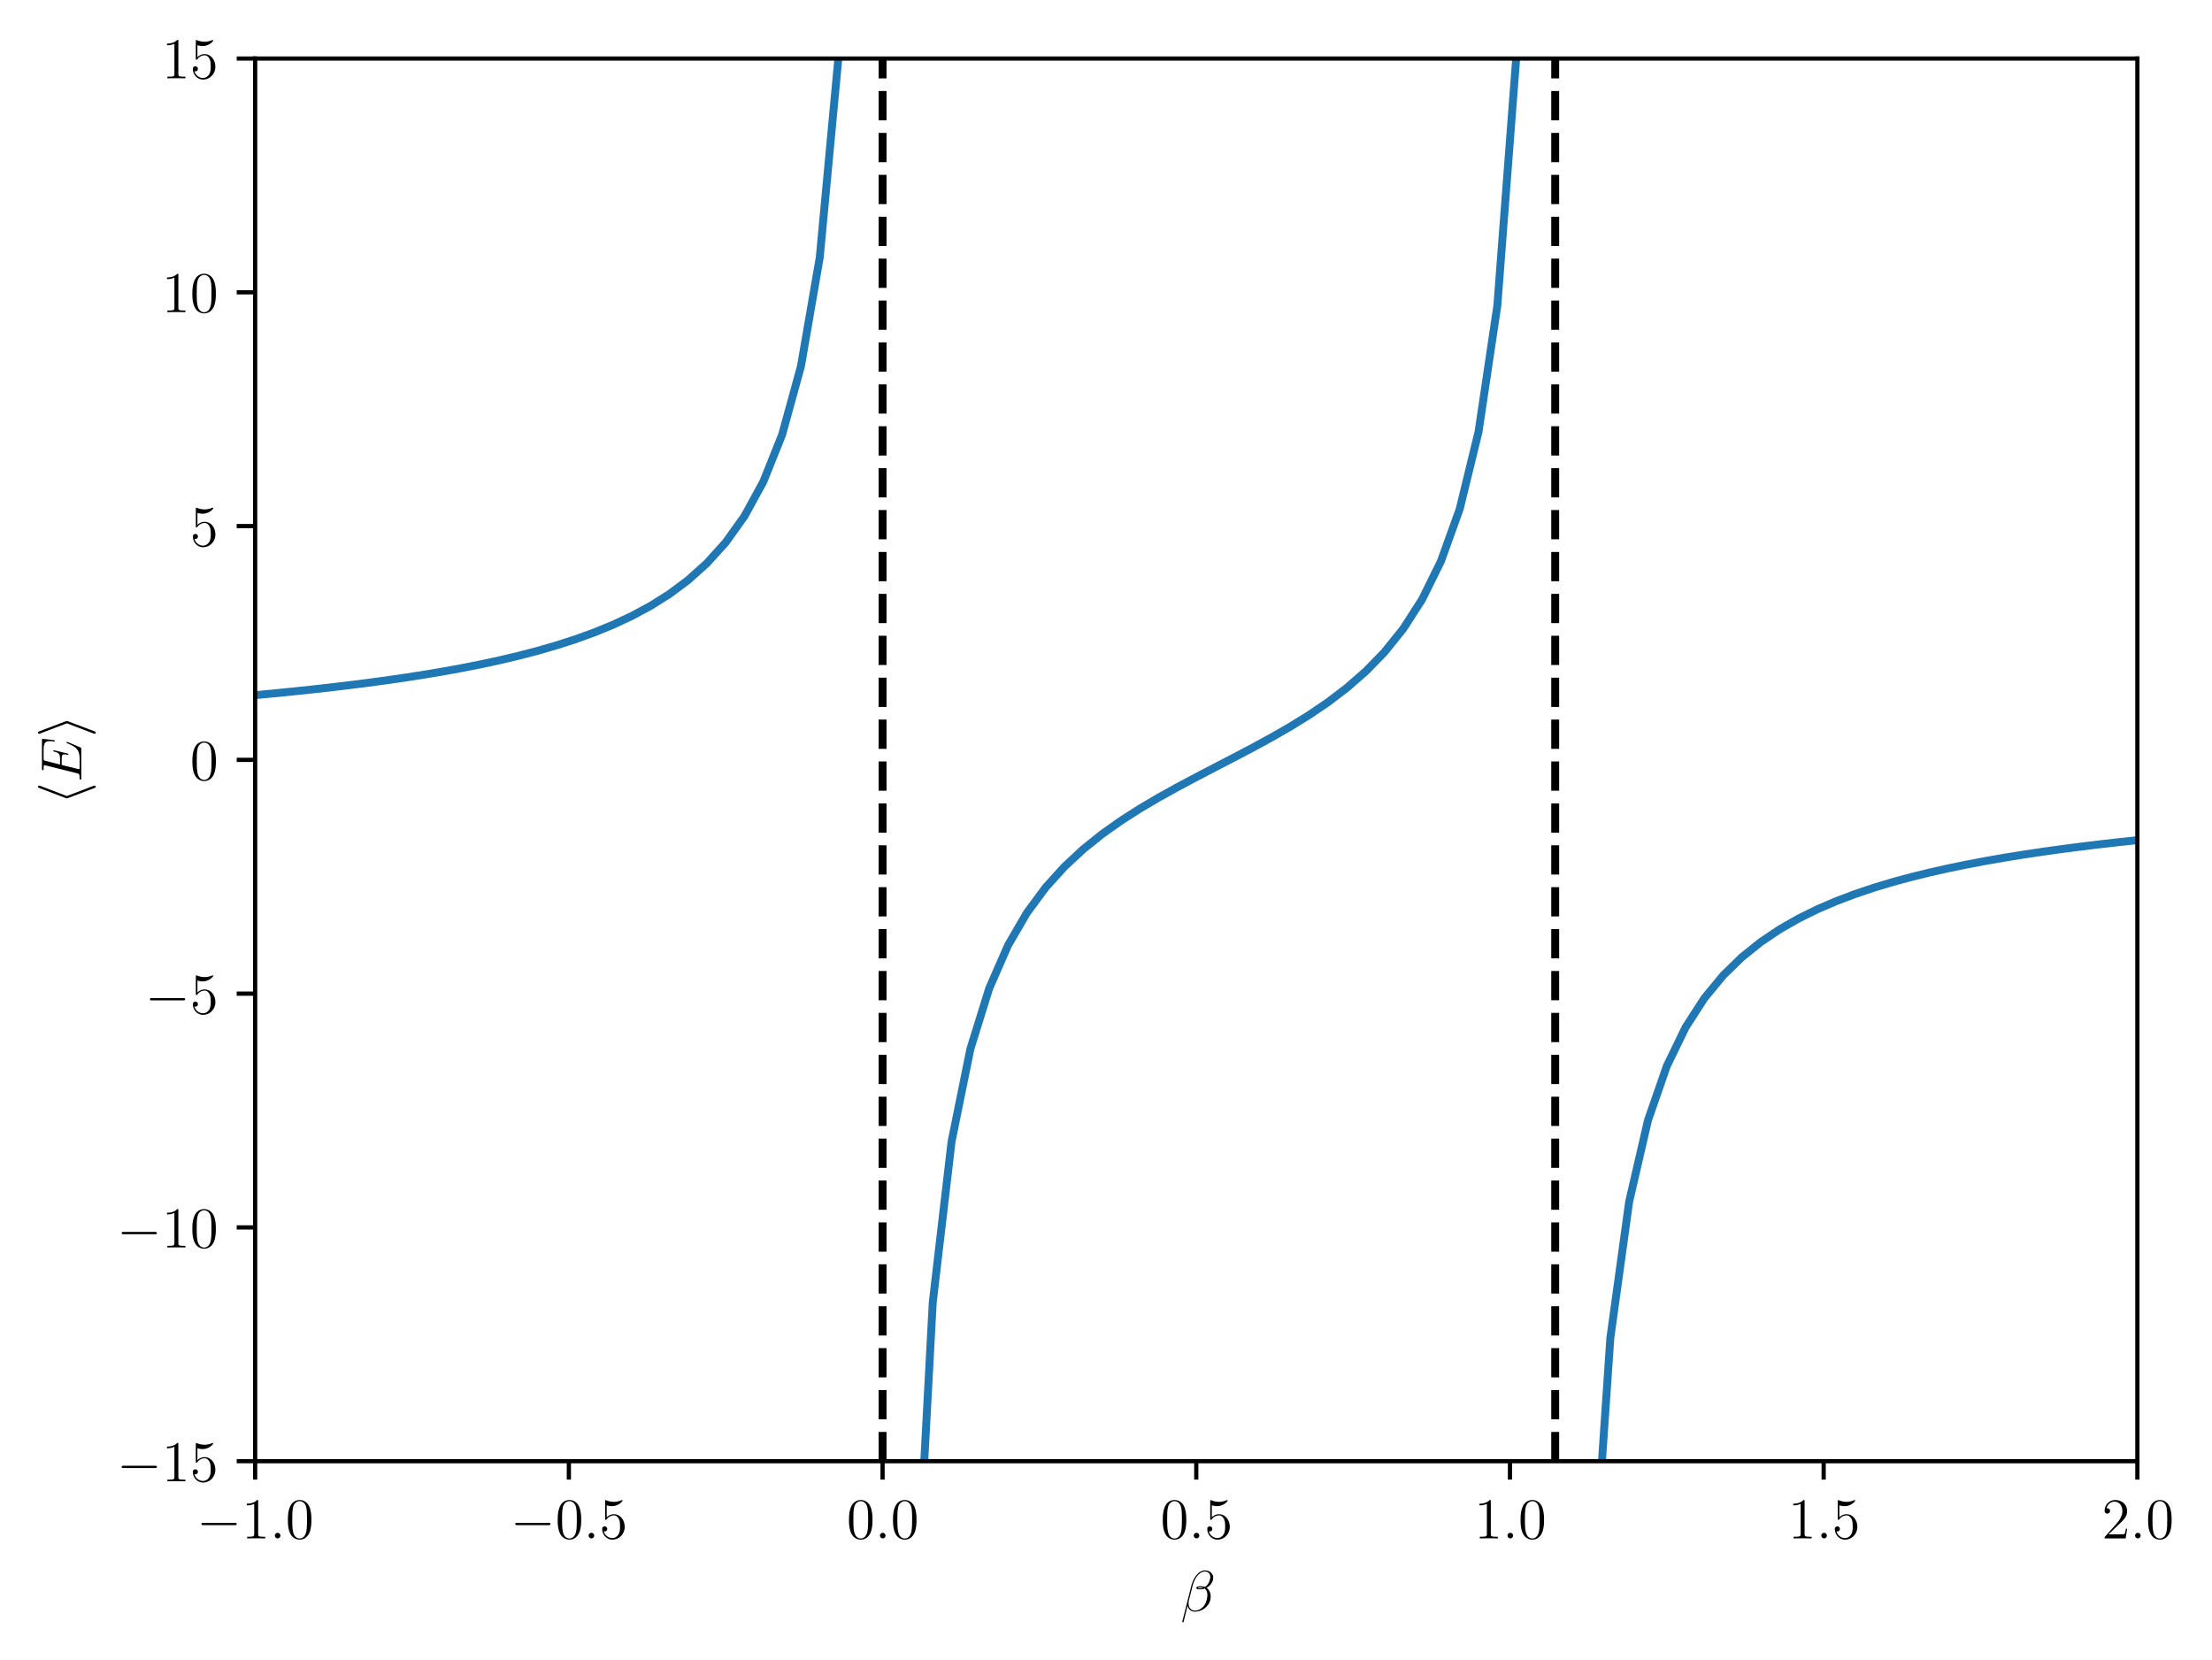 <?xml version="1.0" encoding="UTF-8" standalone="no"?>
<!-- Created with Inkscape (http://www.inkscape.org/) -->

<svg
   version="1.1"
   id="svg1"
   width="559.452"
   height="419.887"
   viewBox="0 0 559.452 419.887"
   sodipodi:docname="plotE.pdf"
   xmlns:inkscape="http://www.inkscape.org/namespaces/inkscape"
   xmlns:sodipodi="http://sodipodi.sourceforge.net/DTD/sodipodi-0.dtd"
   xmlns="http://www.w3.org/2000/svg"
   xmlns:svg="http://www.w3.org/2000/svg">
  <defs
     id="defs1">
    <clipPath
       clipPathUnits="userSpaceOnUse"
       id="clipPath53">
      <path
         d="M 48.413,37.775 H 405.533 v 266.112 H 48.413 Z"
         id="path53" />
    </clipPath>
    <clipPath
       clipPathUnits="userSpaceOnUse"
       id="clipPath55">
      <path
         d="M 48.413,37.775 H 405.533 v 266.112 H 48.413 Z"
         id="path55" />
    </clipPath>
    <clipPath
       clipPathUnits="userSpaceOnUse"
       id="clipPath57">
      <path
         d="M 48.413,37.775 H 405.533 v 266.112 H 48.413 Z"
         id="path57" />
    </clipPath>
    <clipPath
       clipPathUnits="userSpaceOnUse"
       id="clipPath59">
      <path
         d="M 48.413,37.775 H 405.533 v 266.112 H 48.413 Z"
         id="path59" />
    </clipPath>
    <clipPath
       clipPathUnits="userSpaceOnUse"
       id="clipPath61">
      <path
         d="M 48.413,37.775 H 405.533 v 266.112 H 48.413 Z"
         id="path61" />
    </clipPath>
  </defs>
  <sodipodi:namedview
     id="namedview1"
     pagecolor="#ffffff"
     bordercolor="#000000"
     borderopacity="0.25"
     inkscape:showpageshadow="2"
     inkscape:pageopacity="0.0"
     inkscape:pagecheckerboard="0"
     inkscape:deskcolor="#d1d1d1">
    <inkscape:page
       x="0"
       y="0"
       inkscape:label="1"
       id="page1"
       width="559.452"
       height="419.887"
       margin="0"
       bleed="0" />
  </sodipodi:namedview>
  <g
     id="g1"
     inkscape:groupmode="layer"
     inkscape:label="1">
    <path
       id="path1"
       d="m 48.413,37.775 v -3.5"
       style="fill:#000000;fill-opacity:1;fill-rule:nonzero;stroke:#000000;stroke-width:0.8;stroke-linecap:butt;stroke-linejoin:round;stroke-miterlimit:10;stroke-dasharray:none;stroke-opacity:1"
       transform="matrix(1.333,0,0,-1.333,0,419.887)" />
    <g
       id="g2"
       aria-label="−1.0"
       transform="matrix(1.333,0,0,1.333,49.728,389.063)">
      <path
         id="path2"
         d="m 7.605,-2.742 c 0,-0.211 -0.211,-0.211 -0.363,-0.211 H 1.265 c -0.152,0 -0.352,0 -0.352,0.211 0,0.223 0.199,0.223 0.352,0.223 h 5.977 c 0.152,0 0.363,0 0.363,-0.223 z m 0,0"
         style="fill:#000000;fill-opacity:1;fill-rule:nonzero;stroke:none" />
      <path
         id="path3"
         d="M 13.013,-3.35826e-5 V -0.316 h -0.34 c -0.961,0 -0.996,-0.129 -0.996,-0.527 V -7.02 c 0,-0.258 0,-0.27 -0.211,-0.27 -0.27,0.293 -0.82,0.703 -1.945,0.703 v 0.316 c 0.258,0 0.797,0 1.406,-0.281 v 5.707 c 0,0.398 -0.035,0.527 -0.996,0.527 H 9.591 V -3.35826e-5 C 9.884,-0.023 10.95,-0.023 11.302,-0.023 c 0.363,0 1.418,0 1.711,0.023 z m 0,0"
         style="fill:#000000;fill-opacity:1;fill-rule:nonzero;stroke:none" />
      <path
         id="path4"
         d="m 15.905,-0.527 c 0,-0.316 -0.258,-0.539 -0.527,-0.539 -0.316,0 -0.539,0.27 -0.539,0.527 0,0.316 0.27,0.539 0.527,0.539 0.316,0 0.539,-0.258 0.539,-0.527 z m 0,0"
         style="fill:#000000;fill-opacity:1;fill-rule:nonzero;stroke:none" />
      <path
         id="path5"
         d="m 21.779,-3.504 c 0,-0.914 -0.059,-1.805 -0.445,-2.637 -0.457,-0.902 -1.242,-1.148 -1.781,-1.148 -0.633,0 -1.418,0.316 -1.816,1.23 -0.305,0.691 -0.422,1.371 -0.422,2.555 0,1.055 0.082,1.863 0.48,2.637 0.422,0.832 1.184,1.102 1.746,1.102 0.949,0 1.5,-0.574 1.816,-1.207 0.398,-0.82 0.422,-1.898 0.422,-2.531 z m -0.832,-0.129 c 0,0.727 0,1.559 -0.117,2.227 -0.211,1.207 -0.902,1.418 -1.289,1.418 -0.352,0 -1.066,-0.199 -1.266,-1.395 -0.129,-0.656 -0.129,-1.488 -0.129,-2.25 0,-0.902 0,-1.711 0.176,-2.355 0.188,-0.738 0.75,-1.078 1.219,-1.078 0.422,0 1.055,0.246 1.266,1.195 0.141,0.621 0.141,1.488 0.141,2.238 z m 0,0"
         style="fill:#000000;fill-opacity:1;fill-rule:nonzero;stroke:none" />
    </g>
    <path
       id="path6"
       d="m 107.933,37.775 v -3.5"
       style="fill:#000000;fill-opacity:1;fill-rule:nonzero;stroke:#000000;stroke-width:0.8;stroke-linecap:butt;stroke-linejoin:round;stroke-miterlimit:10;stroke-dasharray:none;stroke-opacity:1"
       transform="matrix(1.333,0,0,-1.333,0,419.887)" />
    <g
       id="g6"
       aria-label="−0.5"
       transform="matrix(1.333,0,0,1.333,129.088,389.063)">
      <path
         id="path7"
         d="m 7.604,-2.742 c 0,-0.211 -0.211,-0.211 -0.363,-0.211 H 1.264 c -0.152,0 -0.352,0 -0.352,0.211 0,0.223 0.199,0.223 0.352,0.223 h 5.977 c 0.152,0 0.363,0 0.363,-0.223 z m 0,0"
         style="fill:#000000;fill-opacity:1;fill-rule:nonzero;stroke:none" />
      <path
         id="path8"
         d="m 13.434,-3.504 c 0,-0.914 -0.059,-1.805 -0.445,-2.637 -0.457,-0.902 -1.242,-1.148 -1.781,-1.148 -0.633,0 -1.418,0.316 -1.816,1.23 -0.305,0.691 -0.422,1.371 -0.422,2.555 0,1.055 0.082,1.863 0.48,2.637 0.422,0.832 1.184,1.102 1.746,1.102 0.949,0 1.5,-0.574 1.816,-1.207 0.398,-0.82 0.422,-1.898 0.422,-2.531 z m -0.832,-0.129 c 0,0.727 0,1.559 -0.117,2.227 -0.211,1.207 -0.902,1.418 -1.289,1.418 -0.352,0 -1.066,-0.199 -1.266,-1.395 -0.129,-0.656 -0.129,-1.488 -0.129,-2.25 0,-0.902 0,-1.711 0.176,-2.355 0.187,-0.738 0.75,-1.078 1.219,-1.078 0.422,0 1.055,0.246 1.266,1.195 0.141,0.621 0.141,1.488 0.141,2.238 z m 0,0"
         style="fill:#000000;fill-opacity:1;fill-rule:nonzero;stroke:none" />
      <path
         id="path9"
         d="m 15.904,-0.527 c 0,-0.316 -0.258,-0.539 -0.527,-0.539 -0.316,0 -0.539,0.27 -0.539,0.527 0,0.316 0.27,0.539 0.527,0.539 0.316,0 0.539,-0.258 0.539,-0.527 z m 0,0"
         style="fill:#000000;fill-opacity:1;fill-rule:nonzero;stroke:none" />
      <path
         id="path10"
         d="m 21.687,-2.203 c 0,-1.301 -0.867,-2.391 -2.027,-2.391 -0.621,0 -1.102,0.281 -1.383,0.586 v -2.273 c 0.469,0.152 0.855,0.164 0.973,0.164 1.242,0 2.027,-0.902 2.027,-1.055 0,-0.047 -0.023,-0.105 -0.094,-0.105 0,0 -0.035,0 -0.141,0.047 -0.609,0.258 -1.137,0.293 -1.418,0.293 -0.727,0 -1.242,-0.223 -1.453,-0.305 -0.07,-0.035 -0.105,-0.035 -0.105,-0.035 -0.094,0 -0.094,0.07 -0.094,0.246 v 3.246 c 0,0.199 0,0.27 0.141,0.27 0.047,0 0.059,-0.012 0.176,-0.141 0.305,-0.457 0.82,-0.715 1.359,-0.715 0.586,0 0.867,0.539 0.961,0.727 0.188,0.422 0.199,0.961 0.199,1.371 0,0.422 0,1.043 -0.316,1.535 -0.234,0.398 -0.668,0.668 -1.148,0.668 -0.715,0 -1.43,-0.492 -1.629,-1.289 0.059,0.023 0.117,0.035 0.176,0.035 0.188,0 0.48,-0.105 0.48,-0.48 0,-0.305 -0.211,-0.48 -0.48,-0.48 -0.199,0 -0.48,0.094 -0.48,0.516 0,0.937 0.738,2.004 1.957,2.004 1.242,0 2.32,-1.043 2.32,-2.437 z m 0,0"
         style="fill:#000000;fill-opacity:1;fill-rule:nonzero;stroke:none" />
    </g>
    <path
       id="path11"
       d="m 167.453,37.775 v -3.5"
       style="fill:#000000;fill-opacity:1;fill-rule:nonzero;stroke:#000000;stroke-width:0.8;stroke-linecap:butt;stroke-linejoin:round;stroke-miterlimit:10;stroke-dasharray:none;stroke-opacity:1"
       transform="matrix(1.333,0,0,-1.333,0,419.887)" />
    <g
       id="g11"
       aria-label="0.0"
       transform="matrix(1.333,0,0,1.333,214.13,389.063)">
      <path
         id="path12"
         d="m 4.909,-3.504 c 0,-0.914 -0.059,-1.805 -0.445,-2.637 -0.457,-0.902 -1.242,-1.148 -1.781,-1.148 -0.633,0 -1.418,0.316 -1.816,1.23 -0.305,0.691 -0.422,1.371 -0.422,2.555 0,1.055 0.082,1.863 0.48,2.637 0.422,0.832 1.184,1.102 1.746,1.102 0.949,0 1.5,-0.574 1.816,-1.207 0.398,-0.82 0.422,-1.898 0.422,-2.531 z M 4.077,-3.633 c 0,0.727 0,1.559 -0.117,2.227 -0.211,1.207 -0.902,1.418 -1.289,1.418 -0.352,0 -1.066,-0.199 -1.266,-1.395 -0.129,-0.656 -0.129,-1.488 -0.129,-2.25 0,-0.902 0,-1.711 0.176,-2.355 0.188,-0.738 0.75,-1.078 1.219,-1.078 0.422,0 1.055,0.246 1.266,1.195 0.141,0.621 0.141,1.488 0.141,2.238 z m 0,0"
         style="fill:#000000;fill-opacity:1;fill-rule:nonzero;stroke:none" />
      <path
         id="path13"
         d="m 7.382,-0.527 c 0,-0.316 -0.258,-0.539 -0.527,-0.539 -0.316,0 -0.539,0.27 -0.539,0.527 0,0.316 0.27,0.539 0.527,0.539 0.316,0 0.539,-0.258 0.539,-0.527 z m 0,0"
         style="fill:#000000;fill-opacity:1;fill-rule:nonzero;stroke:none" />
      <path
         id="path14"
         d="m 13.256,-3.504 c 0,-0.914 -0.059,-1.805 -0.445,-2.637 -0.457,-0.902 -1.242,-1.148 -1.781,-1.148 -0.633,0 -1.418,0.316 -1.816,1.23 -0.305,0.691 -0.422,1.371 -0.422,2.555 0,1.055 0.082,1.863 0.48,2.637 0.422,0.832 1.184,1.102 1.746,1.102 0.949,0 1.5,-0.574 1.816,-1.207 0.398,-0.82 0.422,-1.898 0.422,-2.531 z m -0.832,-0.129 c 0,0.727 0,1.559 -0.117,2.227 -0.211,1.207 -0.902,1.418 -1.289,1.418 -0.352,0 -1.066,-0.199 -1.266,-1.395 -0.129,-0.656 -0.129,-1.488 -0.129,-2.25 0,-0.902 0,-1.711 0.176,-2.355 0.188,-0.738 0.75,-1.078 1.219,-1.078 0.422,0 1.055,0.246 1.266,1.195 0.141,0.621 0.141,1.488 0.141,2.238 z m 0,0"
         style="fill:#000000;fill-opacity:1;fill-rule:nonzero;stroke:none" />
    </g>
    <path
       id="path15"
       d="m 226.973,37.775 v -3.5"
       style="fill:#000000;fill-opacity:1;fill-rule:nonzero;stroke:#000000;stroke-width:0.8;stroke-linecap:butt;stroke-linejoin:round;stroke-miterlimit:10;stroke-dasharray:none;stroke-opacity:1"
       transform="matrix(1.333,0,0,-1.333,0,419.887)" />
    <g
       id="g15"
       aria-label="0.5"
       transform="matrix(1.333,0,0,1.333,293.49,389.063)">
      <path
         id="path16"
         d="m 4.909,-3.504 c 0,-0.914 -0.059,-1.805 -0.445,-2.637 -0.457,-0.902 -1.242,-1.148 -1.781,-1.148 -0.633,0 -1.418,0.316 -1.816,1.23 -0.305,0.691 -0.422,1.371 -0.422,2.555 0,1.055 0.082,1.863 0.48,2.637 0.422,0.832 1.184,1.102 1.746,1.102 0.949,0 1.5,-0.574 1.816,-1.207 0.398,-0.82 0.422,-1.898 0.422,-2.531 z M 4.077,-3.633 c 0,0.727 0,1.559 -0.117,2.227 -0.211,1.207 -0.902,1.418 -1.289,1.418 -0.352,0 -1.066,-0.199 -1.266,-1.395 -0.129,-0.656 -0.129,-1.488 -0.129,-2.25 0,-0.902 0,-1.711 0.176,-2.355 0.188,-0.738 0.75,-1.078 1.219,-1.078 0.422,0 1.055,0.246 1.266,1.195 0.141,0.621 0.141,1.488 0.141,2.238 z m 0,0"
         style="fill:#000000;fill-opacity:1;fill-rule:nonzero;stroke:none" />
      <path
         id="path17"
         d="m 7.382,-0.527 c 0,-0.316 -0.258,-0.539 -0.527,-0.539 -0.316,0 -0.539,0.27 -0.539,0.527 0,0.316 0.27,0.539 0.527,0.539 0.316,0 0.539,-0.258 0.539,-0.527 z m 0,0"
         style="fill:#000000;fill-opacity:1;fill-rule:nonzero;stroke:none" />
      <path
         id="path18"
         d="m 13.162,-2.203 c 0,-1.301 -0.867,-2.391 -2.027,-2.391 -0.621,0 -1.102,0.281 -1.383,0.586 v -2.273 c 0.469,0.152 0.855,0.164 0.973,0.164 1.242,0 2.027,-0.902 2.027,-1.055 0,-0.047 -0.023,-0.105 -0.094,-0.105 0,0 -0.035,0 -0.141,0.047 -0.609,0.258 -1.137,0.293 -1.418,0.293 -0.727,0 -1.242,-0.223 -1.453,-0.305 -0.07,-0.035 -0.105,-0.035 -0.105,-0.035 -0.094,0 -0.094,0.07 -0.094,0.246 v 3.246 c 0,0.199 0,0.27 0.141,0.27 0.047,0 0.059,-0.012 0.176,-0.141 0.305,-0.457 0.82,-0.715 1.359,-0.715 0.586,0 0.867,0.539 0.961,0.727 0.188,0.422 0.199,0.961 0.199,1.371 0,0.422 0,1.043 -0.316,1.535 -0.234,0.398 -0.668,0.668 -1.148,0.668 -0.715,0 -1.43,-0.492 -1.629,-1.289 0.059,0.023 0.117,0.035 0.176,0.035 0.188,0 0.48,-0.105 0.48,-0.48 0,-0.305 -0.211,-0.48 -0.48,-0.48 -0.199,0 -0.48,0.094 -0.48,0.516 0,0.937 0.738,2.004 1.957,2.004 1.242,0 2.32,-1.043 2.32,-2.437 z m 0,0"
         style="fill:#000000;fill-opacity:1;fill-rule:nonzero;stroke:none" />
    </g>
    <path
       id="path19"
       d="m 286.493,37.775 v -3.5"
       style="fill:#000000;fill-opacity:1;fill-rule:nonzero;stroke:#000000;stroke-width:0.8;stroke-linecap:butt;stroke-linejoin:round;stroke-miterlimit:10;stroke-dasharray:none;stroke-opacity:1"
       transform="matrix(1.333,0,0,-1.333,0,419.887)" />
    <g
       id="g19"
       aria-label="1.0"
       transform="matrix(1.333,0,0,1.333,372.85,389.063)">
      <path
         id="path20"
         d="M 4.489,-3.35826e-5 V -0.316 H 4.15 c -0.961,0 -0.996,-0.129 -0.996,-0.527 V -7.02 c 0,-0.258 0,-0.27 -0.211,-0.27 -0.27,0.293 -0.82,0.703 -1.945,0.703 v 0.316 c 0.258,0 0.797,0 1.406,-0.281 v 5.707 c 0,0.398 -0.035,0.527 -0.996,0.527 H 1.068 V -3.35826e-5 C 1.361,-0.023 2.427,-0.023 2.779,-0.023 c 0.363,0 1.418,0 1.711,0.023 z m 0,0"
         style="fill:#000000;fill-opacity:1;fill-rule:nonzero;stroke:none" />
      <path
         id="path21"
         d="m 7.381,-0.527 c 0,-0.316 -0.258,-0.539 -0.527,-0.539 -0.316,0 -0.539,0.27 -0.539,0.527 0,0.316 0.27,0.539 0.527,0.539 0.316,0 0.539,-0.258 0.539,-0.527 z m 0,0"
         style="fill:#000000;fill-opacity:1;fill-rule:nonzero;stroke:none" />
      <path
         id="path22"
         d="m 13.255,-3.504 c 0,-0.914 -0.059,-1.805 -0.445,-2.637 -0.457,-0.902 -1.242,-1.148 -1.781,-1.148 -0.633,0 -1.418,0.316 -1.816,1.23 -0.305,0.691 -0.422,1.371 -0.422,2.555 0,1.055 0.082,1.863 0.48,2.637 0.422,0.832 1.184,1.102 1.746,1.102 0.949,0 1.5,-0.574 1.816,-1.207 0.398,-0.82 0.422,-1.898 0.422,-2.531 z m -0.832,-0.129 c 0,0.727 0,1.559 -0.117,2.227 -0.211,1.207 -0.902,1.418 -1.289,1.418 -0.352,0 -1.066,-0.199 -1.266,-1.395 -0.129,-0.656 -0.129,-1.488 -0.129,-2.25 0,-0.902 0,-1.711 0.176,-2.355 0.188,-0.738 0.75,-1.078 1.219,-1.078 0.422,0 1.055,0.246 1.266,1.195 0.141,0.621 0.141,1.488 0.141,2.238 z m 0,0"
         style="fill:#000000;fill-opacity:1;fill-rule:nonzero;stroke:none" />
    </g>
    <path
       id="path23"
       d="m 346.013,37.775 v -3.5"
       style="fill:#000000;fill-opacity:1;fill-rule:nonzero;stroke:#000000;stroke-width:0.8;stroke-linecap:butt;stroke-linejoin:round;stroke-miterlimit:10;stroke-dasharray:none;stroke-opacity:1"
       transform="matrix(1.333,0,0,-1.333,0,419.887)" />
    <g
       id="g23"
       aria-label="1.5"
       transform="matrix(1.333,0,0,1.333,452.21,389.063)">
      <path
         id="path24"
         d="M 4.489,-3.35826e-5 V -0.316 H 4.149 c -0.961,0 -0.996,-0.129 -0.996,-0.527 V -7.02 c 0,-0.258 0,-0.27 -0.211,-0.27 -0.27,0.293 -0.82,0.703 -1.945,0.703 v 0.316 c 0.258,0 0.797,0 1.406,-0.281 v 5.707 c 0,0.398 -0.035,0.527 -0.996,0.527 H 1.067 V -3.35826e-5 C 1.36,-0.023 2.427,-0.023 2.778,-0.023 c 0.363,0 1.418,0 1.711,0.023 z m 0,0"
         style="fill:#000000;fill-opacity:1;fill-rule:nonzero;stroke:none" />
      <path
         id="path25"
         d="m 7.381,-0.527 c 0,-0.316 -0.258,-0.539 -0.527,-0.539 -0.316,0 -0.539,0.27 -0.539,0.527 0,0.316 0.27,0.539 0.527,0.539 0.316,0 0.539,-0.258 0.539,-0.527 z m 0,0"
         style="fill:#000000;fill-opacity:1;fill-rule:nonzero;stroke:none" />
      <path
         id="path26"
         d="m 13.164,-2.203 c 0,-1.301 -0.867,-2.391 -2.027,-2.391 -0.621,0 -1.102,0.281 -1.383,0.586 v -2.273 c 0.469,0.152 0.855,0.164 0.973,0.164 1.242,0 2.027,-0.902 2.027,-1.055 0,-0.047 -0.023,-0.105 -0.094,-0.105 0,0 -0.035,0 -0.141,0.047 -0.609,0.258 -1.137,0.293 -1.418,0.293 -0.727,0 -1.242,-0.223 -1.453,-0.305 -0.07,-0.035 -0.105,-0.035 -0.105,-0.035 -0.094,0 -0.094,0.07 -0.094,0.246 v 3.246 c 0,0.199 0,0.27 0.141,0.27 0.047,0 0.059,-0.012 0.176,-0.141 0.305,-0.457 0.82,-0.715 1.359,-0.715 0.586,0 0.867,0.539 0.961,0.727 0.188,0.422 0.199,0.961 0.199,1.371 0,0.422 0,1.043 -0.316,1.535 -0.234,0.398 -0.668,0.668 -1.148,0.668 -0.715,0 -1.43,-0.492 -1.629,-1.289 0.059,0.023 0.117,0.035 0.176,0.035 0.188,0 0.48,-0.105 0.48,-0.48 0,-0.305 -0.211,-0.48 -0.48,-0.48 -0.199,0 -0.48,0.094 -0.48,0.516 0,0.937 0.738,2.004 1.957,2.004 1.242,0 2.32,-1.043 2.32,-2.437 z m 0,0"
         style="fill:#000000;fill-opacity:1;fill-rule:nonzero;stroke:none" />
    </g>
    <path
       id="path27"
       d="m 405.533,37.775 v -3.5"
       style="fill:#000000;fill-opacity:1;fill-rule:nonzero;stroke:#000000;stroke-width:0.8;stroke-linecap:butt;stroke-linejoin:round;stroke-miterlimit:10;stroke-dasharray:none;stroke-opacity:1"
       transform="matrix(1.333,0,0,-1.333,0,419.887)" />
    <g
       id="g27"
       aria-label="2.0"
       transform="matrix(1.333,0,0,1.333,531.57,389.063)">
      <path
         id="path28"
         d="m 4.817,-1.84 h -0.234 c -0.035,0.188 -0.117,0.785 -0.234,0.961 -0.07,0.105 -0.703,0.105 -1.031,0.105 H 1.289 C 1.594,-1.031 2.262,-1.734 2.543,-1.992 c 1.664,-1.535 2.273,-2.109 2.273,-3.188 0,-1.266 -0.996,-2.109 -2.262,-2.109 -1.277,0 -2.016,1.09 -2.016,2.027 0,0.562 0.48,0.562 0.516,0.562 0.223,0 0.516,-0.164 0.516,-0.516 0,-0.305 -0.211,-0.516 -0.516,-0.516 -0.105,0 -0.129,0 -0.152,0.012 0.199,-0.75 0.797,-1.254 1.512,-1.254 0.926,0 1.5,0.785 1.5,1.793 0,0.926 -0.539,1.734 -1.16,2.438 L 0.539,-0.258 V -3.35826e-5 H 4.535 Z m 0,0"
         style="fill:#000000;fill-opacity:1;fill-rule:nonzero;stroke:none" />
      <path
         id="path29"
         d="m 7.38,-0.527 c 0,-0.316 -0.258,-0.539 -0.527,-0.539 -0.316,0 -0.539,0.27 -0.539,0.527 0,0.316 0.27,0.539 0.527,0.539 0.316,0 0.539,-0.258 0.539,-0.527 z m 0,0"
         style="fill:#000000;fill-opacity:1;fill-rule:nonzero;stroke:none" />
      <path
         id="path30"
         d="m 13.257,-3.504 c 0,-0.914 -0.059,-1.805 -0.445,-2.637 -0.457,-0.902 -1.242,-1.148 -1.781,-1.148 -0.633,0 -1.418,0.316 -1.816,1.23 -0.305,0.691 -0.422,1.371 -0.422,2.555 0,1.055 0.082,1.863 0.48,2.637 0.422,0.832 1.184,1.102 1.746,1.102 0.949,0 1.5,-0.574 1.816,-1.207 0.398,-0.82 0.422,-1.898 0.422,-2.531 z m -0.832,-0.129 c 0,0.727 0,1.559 -0.117,2.227 -0.211,1.207 -0.902,1.418 -1.289,1.418 -0.352,0 -1.066,-0.199 -1.266,-1.395 -0.129,-0.656 -0.129,-1.488 -0.129,-2.25 0,-0.902 0,-1.711 0.176,-2.355 0.188,-0.738 0.75,-1.078 1.219,-1.078 0.422,0 1.055,0.246 1.266,1.195 0.141,0.621 0.141,1.488 0.141,2.238 z m 0,0"
         style="fill:#000000;fill-opacity:1;fill-rule:nonzero;stroke:none" />
    </g>
    <path
       id="path31"
       d="m 5.626,-2.051 c 0.059,-0.234 0.082,-0.48 0.082,-0.715 0,-0.422 -0.094,-0.832 -0.316,-1.16 -0.129,-0.199 -0.281,-0.375 -0.48,-0.492 0.117,-0.059 0.234,-0.141 0.352,-0.223 0.434,-0.328 0.75,-0.785 0.879,-1.266 0.023,-0.129 0.047,-0.27 0.047,-0.41 0,-0.328 -0.105,-0.633 -0.305,-0.867 -0.281,-0.352 -0.738,-0.539 -1.242,-0.539 -1.301,0 -2.262,1.5 -2.625,2.988 l -1.699,6.75 c 0,0.082 0.047,0.105 0.094,0.105 h 0.059 c 0.047,0 0.082,-0.012 0.094,-0.059 l 0.762,-3.082 c 0.152,0.668 0.645,1.125 1.406,1.125 0.609,0 1.254,-0.199 1.816,-0.621 0.527,-0.398 0.926,-0.949 1.078,-1.535 z m -0.68,-0.047 c -0.129,0.516 -0.375,1.031 -0.809,1.418 -0.398,0.375 -0.914,0.586 -1.406,0.586 -0.785,0 -1.219,-0.621 -1.219,-1.395 0,-0.176 0.023,-0.363 0.07,-0.562 l 0.668,-2.648 c 0.34,-1.383 1.184,-2.812 2.391,-2.812 0.363,0 0.668,0.164 0.844,0.445 0.105,0.164 0.152,0.363 0.152,0.574 0,0.176 -0.035,0.352 -0.082,0.539 -0.105,0.422 -0.293,0.832 -0.645,1.148 -0.094,0.082 -0.199,0.164 -0.293,0.223 -0.223,-0.082 -0.469,-0.129 -0.727,-0.129 -0.375,0 -0.82,0 -0.891,0.258 0,0.035 -0.012,0.082 -0.012,0.082 0,0.246 0.434,0.246 0.797,0.246 0.258,0 0.527,-0.047 0.797,-0.152 0.152,0.129 0.27,0.281 0.352,0.457 0.105,0.223 0.152,0.492 0.152,0.762 0,0.305 -0.059,0.633 -0.141,0.961 z M 4.302,-4.43 c -0.176,0.059 -0.34,0.094 -0.504,0.094 -0.234,0 -0.574,0 -0.551,-0.07 0.023,-0.094 0.375,-0.094 0.633,-0.094 0.152,0 0.281,0.023 0.422,0.07 z m 0,0"
       style="fill:#000000;fill-opacity:1;fill-rule:nonzero;stroke:none"
       aria-label="β"
       transform="matrix(1.333,0,0,1.333,298.592,407.446)" />
    <path
       id="path32"
       d="m 48.413,37.775 h -3.5"
       style="fill:#000000;fill-opacity:1;fill-rule:nonzero;stroke:#000000;stroke-width:0.8;stroke-linecap:butt;stroke-linejoin:round;stroke-miterlimit:10;stroke-dasharray:none;stroke-opacity:1"
       transform="matrix(1.333,0,0,-1.333,0,419.887)" />
    <g
       id="g32"
       aria-label="−15"
       transform="matrix(1.333,0,0,1.333,29.545,374.625)">
      <path
         id="path33"
         d="m 7.607,-2.742 c 0,-0.211 -0.211,-0.211 -0.363,-0.211 H 1.267 c -0.152,0 -0.352,0 -0.352,0.211 0,0.223 0.199,0.223 0.352,0.223 h 5.977 c 0.152,0 0.363,0 0.363,-0.223 z m 0,0"
         style="fill:#000000;fill-opacity:1;fill-rule:nonzero;stroke:none" />
      <path
         id="path34"
         d="M 13.012,1.442783e-4 V -0.316 h -0.34 c -0.961,0 -0.996,-0.129 -0.996,-0.527 V -7.019 c 0,-0.258 0,-0.27 -0.211,-0.27 -0.27,0.293 -0.82,0.703 -1.945,0.703 v 0.316 c 0.258,0 0.797,0 1.406,-0.281 v 5.707 c 0,0.398 -0.035,0.527 -0.996,0.527 H 9.59 V 1.442783e-4 C 9.883,-0.023 10.949,-0.023 11.301,-0.023 c 0.363,0 1.418,0 1.711,0.023 z M 18.699,-2.203 c 0,-1.301 -0.867,-2.391 -2.027,-2.391 -0.621,0 -1.102,0.281 -1.383,0.586 v -2.273 c 0.469,0.152 0.855,0.164 0.973,0.164 1.242,0 2.027,-0.902 2.027,-1.055 0,-0.047 -0.023,-0.105 -0.094,-0.105 0,0 -0.035,0 -0.141,0.047 -0.609,0.258 -1.137,0.293 -1.418,0.293 -0.727,0 -1.242,-0.223 -1.453,-0.305 -0.07,-0.035 -0.105,-0.035 -0.105,-0.035 -0.094,0 -0.094,0.07 -0.094,0.246 v 3.246 c 0,0.199 0,0.27 0.141,0.27 0.047,0 0.059,-0.012 0.176,-0.141 0.305,-0.457 0.82,-0.715 1.359,-0.715 0.586,0 0.867,0.539 0.961,0.727 0.188,0.422 0.199,0.961 0.199,1.371 0,0.422 0,1.043 -0.316,1.535 -0.234,0.398 -0.668,0.668 -1.148,0.668 -0.715,0 -1.43,-0.492 -1.629,-1.289 0.059,0.023 0.117,0.035 0.176,0.035 0.188,0 0.48,-0.105 0.48,-0.48 0,-0.305 -0.211,-0.48 -0.48,-0.48 -0.199,0 -0.48,0.094 -0.48,0.516 0,0.938 0.738,2.004 1.957,2.004 1.242,0 2.32,-1.043 2.32,-2.438 z m 0,0"
         style="fill:#000000;fill-opacity:1;fill-rule:nonzero;stroke:none" />
    </g>
    <path
       id="path35"
       d="m 48.413,82.127 h -3.5"
       style="fill:#000000;fill-opacity:1;fill-rule:nonzero;stroke:#000000;stroke-width:0.8;stroke-linecap:butt;stroke-linejoin:round;stroke-miterlimit:10;stroke-dasharray:none;stroke-opacity:1"
       transform="matrix(1.333,0,0,-1.333,0,419.887)" />
    <g
       id="g35"
       aria-label="−10"
       transform="matrix(1.333,0,0,1.333,29.545,315.489)">
      <path
         id="path36"
         d="m 7.607,-2.743 c 0,-0.211 -0.211,-0.211 -0.363,-0.211 H 1.267 c -0.152,0 -0.352,0 -0.352,0.211 0,0.223 0.199,0.223 0.352,0.223 h 5.977 c 0.152,0 0.363,0 0.363,-0.223 z m 0,0"
         style="fill:#000000;fill-opacity:1;fill-rule:nonzero;stroke:none" />
      <path
         id="path37"
         d="M 13.012,-3.947842e-4 V -0.317 h -0.34 c -0.961,0 -0.996,-0.129 -0.996,-0.527 V -7.02 c 0,-0.258 0,-0.27 -0.211,-0.27 -0.27,0.293 -0.82,0.703 -1.945,0.703 v 0.316 c 0.258,0 0.797,0 1.406,-0.281 v 5.707 c 0,0.398 -0.035,0.527 -0.996,0.527 H 9.59 V -3.947842e-4 C 9.883,-0.024 10.949,-0.024 11.301,-0.024 c 0.363,0 1.418,0 1.711,0.023 z M 18.792,-3.504 c 0,-0.914 -0.059,-1.805 -0.445,-2.637 -0.457,-0.902 -1.242,-1.148 -1.781,-1.148 -0.633,0 -1.418,0.316 -1.816,1.23 -0.305,0.691 -0.422,1.371 -0.422,2.555 0,1.055 0.082,1.863 0.48,2.637 0.422,0.832 1.184,1.102 1.746,1.102 0.949,0 1.5,-0.574 1.816,-1.207 0.398,-0.82 0.422,-1.898 0.422,-2.531 z m -0.832,-0.129 c 0,0.727 0,1.559 -0.117,2.227 -0.211,1.207 -0.902,1.418 -1.289,1.418 -0.352,0 -1.066,-0.199 -1.266,-1.395 -0.129,-0.656 -0.129,-1.488 -0.129,-2.25 0,-0.902 0,-1.711 0.176,-2.355 0.188,-0.738 0.75,-1.078 1.219,-1.078 0.422,0 1.055,0.246 1.266,1.195 0.141,0.621 0.141,1.488 0.141,2.238 z m 0,0"
         style="fill:#000000;fill-opacity:1;fill-rule:nonzero;stroke:none" />
    </g>
    <path
       id="path38"
       d="m 48.413,126.479 h -3.5"
       style="fill:#000000;fill-opacity:1;fill-rule:nonzero;stroke:#000000;stroke-width:0.8;stroke-linecap:butt;stroke-linejoin:round;stroke-miterlimit:10;stroke-dasharray:none;stroke-opacity:1"
       transform="matrix(1.333,0,0,-1.333,0,419.887)" />
    <g
       id="g38"
       aria-label="−5"
       transform="matrix(1.333,0,0,1.333,36.699,256.353)">
      <path
         id="path39"
         d="m 7.606,-2.743 c 0,-0.211 -0.211,-0.211 -0.363,-0.211 H 1.266 c -0.152,0 -0.352,0 -0.352,0.211 0,0.223 0.199,0.223 0.352,0.223 h 5.977 c 0.152,0 0.363,0 0.363,-0.223 z m 0,0"
         style="fill:#000000;fill-opacity:1;fill-rule:nonzero;stroke:none" />
      <path
         id="path40"
         d="m 13.339,-2.204 c 0,-1.301 -0.867,-2.391 -2.027,-2.391 -0.621,0 -1.102,0.281 -1.383,0.586 v -2.273 c 0.469,0.152 0.855,0.164 0.973,0.164 1.242,0 2.027,-0.902 2.027,-1.055 0,-0.047 -0.023,-0.105 -0.094,-0.105 0,0 -0.035,0 -0.141,0.047 -0.609,0.258 -1.137,0.293 -1.418,0.293 -0.727,0 -1.242,-0.223 -1.453,-0.305 -0.07,-0.035 -0.105,-0.035 -0.105,-0.035 -0.094,0 -0.094,0.07 -0.094,0.246 v 3.246 c 0,0.199 0,0.27 0.141,0.27 0.047,0 0.059,-0.012 0.176,-0.141 0.305,-0.457 0.82,-0.715 1.359,-0.715 0.586,0 0.867,0.539 0.961,0.727 0.188,0.422 0.199,0.961 0.199,1.371 0,0.422 0,1.043 -0.316,1.535 -0.234,0.398 -0.668,0.668 -1.148,0.668 -0.715,0 -1.43,-0.492 -1.629,-1.289 0.059,0.023 0.117,0.035 0.176,0.035 0.188,0 0.48,-0.105 0.48,-0.48 0,-0.305 -0.211,-0.48 -0.48,-0.48 -0.199,0 -0.48,0.094 -0.48,0.516 0,0.938 0.738,2.004 1.957,2.004 1.242,0 2.32,-1.043 2.32,-2.438 z m 0,0"
         style="fill:#000000;fill-opacity:1;fill-rule:nonzero;stroke:none" />
    </g>
    <path
       id="path41"
       d="m 48.413,170.831 h -3.5"
       style="fill:#000000;fill-opacity:1;fill-rule:nonzero;stroke:#000000;stroke-width:0.8;stroke-linecap:butt;stroke-linejoin:round;stroke-miterlimit:10;stroke-dasharray:none;stroke-opacity:1"
       transform="matrix(1.333,0,0,-1.333,0,419.887)" />
    <path
       id="path42"
       d="m 4.909,-3.502 c 0,-0.914 -0.059,-1.805 -0.445,-2.637 -0.457,-0.902 -1.242,-1.148 -1.781,-1.148 -0.633,0 -1.418,0.316 -1.816,1.23 -0.305,0.691 -0.422,1.371 -0.422,2.555 0,1.055 0.082,1.863 0.48,2.637 0.422,0.832 1.184,1.102 1.746,1.102 0.949,0 1.5,-0.574 1.816,-1.207 C 4.886,-1.792 4.909,-2.87 4.909,-3.502 Z M 4.077,-3.631 c 0,0.727 0,1.559 -0.117,2.227 -0.211,1.207 -0.902,1.418 -1.289,1.418 -0.352,0 -1.066,-0.199 -1.266,-1.395 -0.129,-0.656 -0.129,-1.488 -0.129,-2.25 0,-0.902 0,-1.711 0.176,-2.355 0.188,-0.738 0.75,-1.078 1.219,-1.078 0.422,0 1.055,0.246 1.266,1.195 0.141,0.621 0.141,1.488 0.141,2.238 z m 0,0"
       style="fill:#000000;fill-opacity:1;fill-rule:nonzero;stroke:none"
       aria-label="0"
       transform="matrix(1.333,0,0,1.333,48.064,197.217)" />
    <path
       id="path43"
       d="m 48.413,215.183 h -3.5"
       style="fill:#000000;fill-opacity:1;fill-rule:nonzero;stroke:#000000;stroke-width:0.8;stroke-linecap:butt;stroke-linejoin:round;stroke-miterlimit:10;stroke-dasharray:none;stroke-opacity:1"
       transform="matrix(1.333,0,0,-1.333,0,419.887)" />
    <path
       id="path44"
       d="m 4.815,-2.202 c 0,-1.301 -0.867,-2.391 -2.027,-2.391 -0.621,0 -1.102,0.281 -1.383,0.586 v -2.273 c 0.469,0.152 0.855,0.164 0.973,0.164 1.242,0 2.027,-0.902 2.027,-1.055 0,-0.047 -0.023,-0.105 -0.094,-0.105 0,0 -0.035,0 -0.141,0.047 -0.609,0.258 -1.137,0.293 -1.418,0.293 -0.727,0 -1.242,-0.223 -1.453,-0.305 -0.07,-0.035 -0.105,-0.035 -0.105,-0.035 -0.094,0 -0.094,0.07 -0.094,0.246 v 3.246 c 0,0.199 0,0.27 0.141,0.27 0.047,0 0.059,-0.012 0.176,-0.141 0.305,-0.457 0.82,-0.715 1.359,-0.715 0.586,0 0.867,0.539 0.961,0.727 0.188,0.422 0.199,0.961 0.199,1.371 0,0.422 0,1.043 -0.316,1.535 -0.234,0.398 -0.668,0.668 -1.148,0.668 -0.715,0 -1.43,-0.492 -1.629,-1.289 0.059,0.023 0.117,0.035 0.176,0.035 0.188,0 0.48,-0.105 0.48,-0.48 0,-0.305 -0.211,-0.48 -0.48,-0.48 -0.199,0 -0.48,0.094 -0.48,0.516 0,0.937 0.738,2.004 1.957,2.004 1.242,0 2.32,-1.043 2.32,-2.437 z m 0,0"
       style="fill:#000000;fill-opacity:1;fill-rule:nonzero;stroke:none"
       aria-label="5"
       transform="matrix(1.333,0,0,1.333,48.064,138.081)" />
    <path
       id="path45"
       d="m 48.413,259.535 h -3.5"
       style="fill:#000000;fill-opacity:1;fill-rule:nonzero;stroke:#000000;stroke-width:0.8;stroke-linecap:butt;stroke-linejoin:round;stroke-miterlimit:10;stroke-dasharray:none;stroke-opacity:1"
       transform="matrix(1.333,0,0,-1.333,0,419.887)" />
    <path
       id="path46"
       d="M 4.488,3.786533e-4 V -0.316 H 4.149 c -0.961,0 -0.996,-0.129 -0.996,-0.527 V -7.019 c 0,-0.258 0,-0.27 -0.211,-0.27 -0.27,0.293 -0.82,0.703 -1.945,0.703 v 0.316 c 0.258,0 0.797,0 1.406,-0.281 v 5.707 c 0,0.398 -0.035,0.527 -0.996,0.527 H 1.067 V 3.786533e-4 C 1.359,-0.023 2.426,-0.023 2.777,-0.023 c 0.363,0 1.418,0 1.711,0.023 z M 10.269,-3.504 c 0,-0.914 -0.059,-1.805 -0.445,-2.637 -0.457,-0.902 -1.242,-1.148 -1.781,-1.148 -0.633,0 -1.418,0.316 -1.816,1.23 -0.305,0.691 -0.422,1.371 -0.422,2.555 0,1.055 0.082,1.863 0.48,2.637 0.422,0.832 1.184,1.102 1.746,1.102 0.949,0 1.5,-0.574 1.816,-1.207 0.398,-0.82 0.422,-1.898 0.422,-2.531 z M 9.437,-3.632 c 0,0.727 0,1.559 -0.117,2.227 -0.211,1.207 -0.902,1.418 -1.289,1.418 -0.352,0 -1.066,-0.199 -1.266,-1.395 -0.129,-0.656 -0.129,-1.488 -0.129,-2.25 0,-0.902 0,-1.711 0.176,-2.355 0.188,-0.738 0.75,-1.078 1.219,-1.078 0.422,0 1.055,0.246 1.266,1.195 0.141,0.621 0.141,1.488 0.141,2.238 z m 0,0"
       style="fill:#000000;fill-opacity:1;fill-rule:nonzero;stroke:none"
       aria-label="10"
       transform="matrix(1.333,0,0,1.333,40.91,78.945)" />
    <path
       id="path47"
       d="m 48.413,303.887 h -3.5"
       style="fill:#000000;fill-opacity:1;fill-rule:nonzero;stroke:#000000;stroke-width:0.8;stroke-linecap:butt;stroke-linejoin:round;stroke-miterlimit:10;stroke-dasharray:none;stroke-opacity:1"
       transform="matrix(1.333,0,0,-1.333,0,419.887)" />
    <path
       id="path48"
       d="M 4.488,-1.604092e-4 V -0.317 H 4.149 c -0.961,0 -0.996,-0.129 -0.996,-0.527 V -7.02 c 0,-0.258 0,-0.27 -0.211,-0.27 -0.27,0.293 -0.82,0.703 -1.945,0.703 v 0.316 c 0.258,0 0.797,0 1.406,-0.281 v 5.707 c 0,0.398 -0.035,0.527 -0.996,0.527 H 1.067 V -1.604092e-4 C 1.359,-0.024 2.426,-0.024 2.777,-0.024 c 0.363,0 1.418,0 1.711,0.023 z M 10.175,-2.203 c 0,-1.301 -0.867,-2.391 -2.027,-2.391 -0.621,0 -1.102,0.281 -1.383,0.586 v -2.273 c 0.469,0.152 0.855,0.164 0.973,0.164 1.242,0 2.027,-0.902 2.027,-1.055 0,-0.047 -0.023,-0.105 -0.094,-0.105 0,0 -0.035,0 -0.141,0.047 -0.609,0.258 -1.137,0.293 -1.418,0.293 -0.727,0 -1.242,-0.223 -1.453,-0.305 -0.07,-0.035 -0.105,-0.035 -0.105,-0.035 -0.094,0 -0.094,0.07 -0.094,0.246 v 3.246 c 0,0.199 0,0.27 0.141,0.27 0.047,0 0.059,-0.012 0.176,-0.141 0.305,-0.457 0.82,-0.715 1.359,-0.715 0.586,0 0.867,0.539 0.961,0.727 0.188,0.422 0.199,0.961 0.199,1.371 0,0.422 0,1.043 -0.316,1.535 -0.234,0.398 -0.668,0.668 -1.148,0.668 -0.715,0 -1.43,-0.492 -1.629,-1.289 0.059,0.023 0.117,0.035 0.176,0.035 0.188,0 0.48,-0.105 0.48,-0.48 0,-0.305 -0.211,-0.48 -0.48,-0.48 -0.199,0 -0.48,0.094 -0.48,0.516 0,0.938 0.738,2.004 1.957,2.004 1.242,0 2.32,-1.043 2.32,-2.438 z m 0,0"
       style="fill:#000000;fill-opacity:1;fill-rule:nonzero;stroke:none"
       aria-label="15"
       transform="matrix(1.333,0,0,1.333,40.91,19.809)" />
    <path
       id="path49"
       d="m 3.632,2.519 c 0,0 0,-0.07 -0.047,-0.199 l -1.934,-5.062 1.934,-5.062 c 0.047,-0.129 0.047,-0.199 0.047,-0.199 0,-0.117 -0.094,-0.211 -0.211,-0.211 -0.141,0 -0.188,0.094 -0.234,0.211 l -1.922,5.062 c -0.059,0.141 -0.059,0.199 -0.059,0.199 0,0 0,0.07 0.059,0.199 L 3.175,2.496 c 0.059,0.129 0.094,0.246 0.246,0.246 0.117,0 0.211,-0.105 0.211,-0.223 z m 0,0"
       style="fill:#000000;fill-opacity:1;fill-rule:nonzero;stroke:none"
       aria-label="h"
       transform="matrix(0,-1.333,1.333,0,20.559,203.519)" />
    <path
       id="path50"
       d="m 7.664,-2.696 c 0,-0.059 -0.047,-0.105 -0.117,-0.105 -0.047,0 -0.059,0.012 -0.094,0.035 -0.023,0.012 -0.023,0.035 -0.117,0.258 -0.656,1.535 -1.125,2.191 -2.871,2.191 H 2.86 c -0.152,0 -0.176,0 -0.246,-0.012 -0.117,-0.012 -0.129,-0.035 -0.129,-0.117 0,-0.082 0.023,-0.141 0.047,-0.246 l 0.75,-3.023 h 1.09 c 0.855,0 0.926,0.188 0.926,0.516 0,0.105 0,0.211 -0.082,0.539 -0.023,0.047 -0.035,0.082 -0.035,0.117 0,0.082 0.059,0.105 0.129,0.105 0.094,0 0.105,-0.07 0.152,-0.223 L 6.082,-5.203 c 0,-0.059 -0.047,-0.105 -0.105,-0.105 -0.105,0 -0.117,0.035 -0.164,0.188 -0.211,0.844 -0.434,1.09 -1.406,1.09 H 3.363 l 0.68,-2.695 c 0.094,-0.387 0.117,-0.422 0.574,-0.422 h 1.559 c 1.348,0 1.629,0.363 1.629,1.195 0,0 0,0.316 -0.047,0.68 -0.012,0.047 -0.023,0.129 -0.023,0.129 0,0.094 0.059,0.129 0.117,0.129 0.082,0 0.129,-0.047 0.152,-0.246 L 8.227,-7.172 c 0,-0.035 0.023,-0.164 0.023,-0.164 0,-0.129 -0.094,-0.129 -0.293,-0.129 h -5.344 c -0.211,0 -0.328,0 -0.328,0.199 0,0.117 0.082,0.117 0.27,0.117 0.68,0 0.68,0.082 0.68,0.199 0,0.059 -0.012,0.105 -0.047,0.223 l -1.477,5.918 c -0.105,0.387 -0.117,0.492 -0.891,0.492 -0.211,0 -0.316,0 -0.316,0.199 0,0.117 0.07,0.117 0.281,0.117 H 6.293 c 0.234,0 0.246,-0.012 0.328,-0.188 L 7.617,-2.543 c 0.012,-0.035 0.047,-0.105 0.047,-0.152 z m 0,0"
       style="fill:#000000;fill-opacity:1;fill-rule:nonzero;stroke:none"
       aria-label="E"
       transform="matrix(0,-1.333,1.333,0,20.559,197.836)" />
    <path
       id="path51"
       d="m 3.048,-2.742 c 0,0 0,-0.059 -0.059,-0.199 l -1.91,-5.039 c -0.059,-0.129 -0.094,-0.234 -0.246,-0.234 -0.117,0 -0.223,0.094 -0.223,0.211 0,0 0,0.07 0.059,0.199 l 1.934,5.062 -1.934,5.062 c -0.059,0.129 -0.059,0.199 -0.059,0.199 0,0.117 0.105,0.223 0.223,0.223 0.141,0 0.187,-0.105 0.234,-0.223 l 1.922,-5.062 c 0.059,-0.129 0.059,-0.199 0.059,-0.199 z m 0,0"
       style="fill:#000000;fill-opacity:1;fill-rule:nonzero;stroke:none"
       aria-label="i"
       transform="matrix(0,-1.333,1.333,0,20.559,186.389)" />
    <path
       id="path52"
       d="m 48.413,183.114 3.571,0.334 3.571,0.354 3.571,0.375 3.571,0.398 3.571,0.424 3.571,0.452 3.571,0.483 3.571,0.518 3.571,0.557 3.571,0.601 3.571,0.65 3.571,0.707 3.571,0.771 3.571,0.845 3.571,0.93 3.571,1.03 3.571,1.148 3.571,1.289 3.571,1.458 3.571,1.664 3.571,1.92 3.571,2.243 3.571,2.658 3.571,3.205 3.571,3.947 3.571,4.991 3.571,6.526 3.571,8.921 3.571,12.97 3.571,20.656 3.571,38.211"
       style="fill:none;stroke:#1f77b4;stroke-width:1.5;stroke-linecap:square;stroke-linejoin:round;stroke-miterlimit:10;stroke-dasharray:none;stroke-opacity:1"
       transform="matrix(1.333,0,0,-1.333,0,419.887)"
       clip-path="url(#clipPath53)" />
    <path
       id="path54"
       d="m 173.405,1.117 3.571,66.787 3.571,30.515 3.571,17.573 3.571,11.494 3.571,8.162 3.571,6.144 3.571,4.836 3.571,3.945 3.571,3.316 3.571,2.862 3.571,2.53 3.571,2.285 3.571,2.107 3.571,1.982 3.571,1.901 3.571,1.859 3.571,1.851 3.571,1.88 3.571,1.945 3.571,2.051 3.571,2.206 3.571,2.422 3.571,2.716 3.571,3.116 3.571,3.666 3.571,4.437 3.571,5.552 3.571,7.234 3.571,9.93 3.571,14.631 3.571,23.95 3.571,46.803"
       style="fill:none;stroke:#1f77b4;stroke-width:1.5;stroke-linecap:square;stroke-linejoin:round;stroke-miterlimit:10;stroke-dasharray:none;stroke-opacity:1"
       transform="matrix(1.333,0,0,-1.333,0,419.887)"
       clip-path="url(#clipPath55)" />
    <path
       id="path56"
       d="m 301.968,8.681 3.571,52.474 3.571,25.862 3.571,15.438 3.571,10.283 3.571,7.357 3.571,5.535 3.571,4.323 3.571,3.475 3.571,2.859 3.571,2.396 3.571,2.04 3.571,1.76 3.571,1.535 3.571,1.352 3.571,1.201 3.571,1.074 3.571,0.968 3.571,0.877 3.571,0.798 3.571,0.73 3.571,0.671 3.571,0.619 3.571,0.573 3.571,0.532 3.571,0.496 3.571,0.463 3.571,0.433 3.571,0.407 3.571,0.383"
       style="fill:none;stroke:#1f77b4;stroke-width:1.5;stroke-linecap:square;stroke-linejoin:round;stroke-miterlimit:10;stroke-dasharray:none;stroke-opacity:1"
       transform="matrix(1.333,0,0,-1.333,0,419.887)"
       clip-path="url(#clipPath57)" />
    <path
       id="path58"
       d="m 295.075,37.775 v 266.112"
       style="fill:none;stroke:#000000;stroke-width:1.5;stroke-linecap:butt;stroke-linejoin:round;stroke-miterlimit:10;stroke-dasharray:5.55, 2.4;stroke-dashoffset:0;stroke-opacity:1"
       transform="matrix(1.333,0,0,-1.333,0,419.887)"
       clip-path="url(#clipPath59)" />
    <path
       id="path60"
       d="m 167.453,37.775 v 266.112"
       style="fill:none;stroke:#000000;stroke-width:1.5;stroke-linecap:butt;stroke-linejoin:round;stroke-miterlimit:10;stroke-dasharray:5.55, 2.4;stroke-dashoffset:0;stroke-opacity:1"
       transform="matrix(1.333,0,0,-1.333,0,419.887)"
       clip-path="url(#clipPath61)" />
    <path
       id="path62"
       d="m 48.413,37.775 v 266.112"
       style="fill:none;stroke:#000000;stroke-width:0.8;stroke-linecap:square;stroke-linejoin:miter;stroke-miterlimit:10;stroke-dasharray:none;stroke-opacity:1"
       transform="matrix(1.333,0,0,-1.333,0,419.887)" />
    <path
       id="path63"
       d="m 405.533,37.775 v 266.112"
       style="fill:none;stroke:#000000;stroke-width:0.8;stroke-linecap:square;stroke-linejoin:miter;stroke-miterlimit:10;stroke-dasharray:none;stroke-opacity:1"
       transform="matrix(1.333,0,0,-1.333,0,419.887)" />
    <path
       id="path64"
       d="M 48.413,37.775 H 405.533"
       style="fill:none;stroke:#000000;stroke-width:0.8;stroke-linecap:square;stroke-linejoin:miter;stroke-miterlimit:10;stroke-dasharray:none;stroke-opacity:1"
       transform="matrix(1.333,0,0,-1.333,0,419.887)" />
    <path
       id="path65"
       d="M 48.413,303.887 H 405.533"
       style="fill:none;stroke:#000000;stroke-width:0.8;stroke-linecap:square;stroke-linejoin:miter;stroke-miterlimit:10;stroke-dasharray:none;stroke-opacity:1"
       transform="matrix(1.333,0,0,-1.333,0,419.887)" />
  </g>
</svg>
